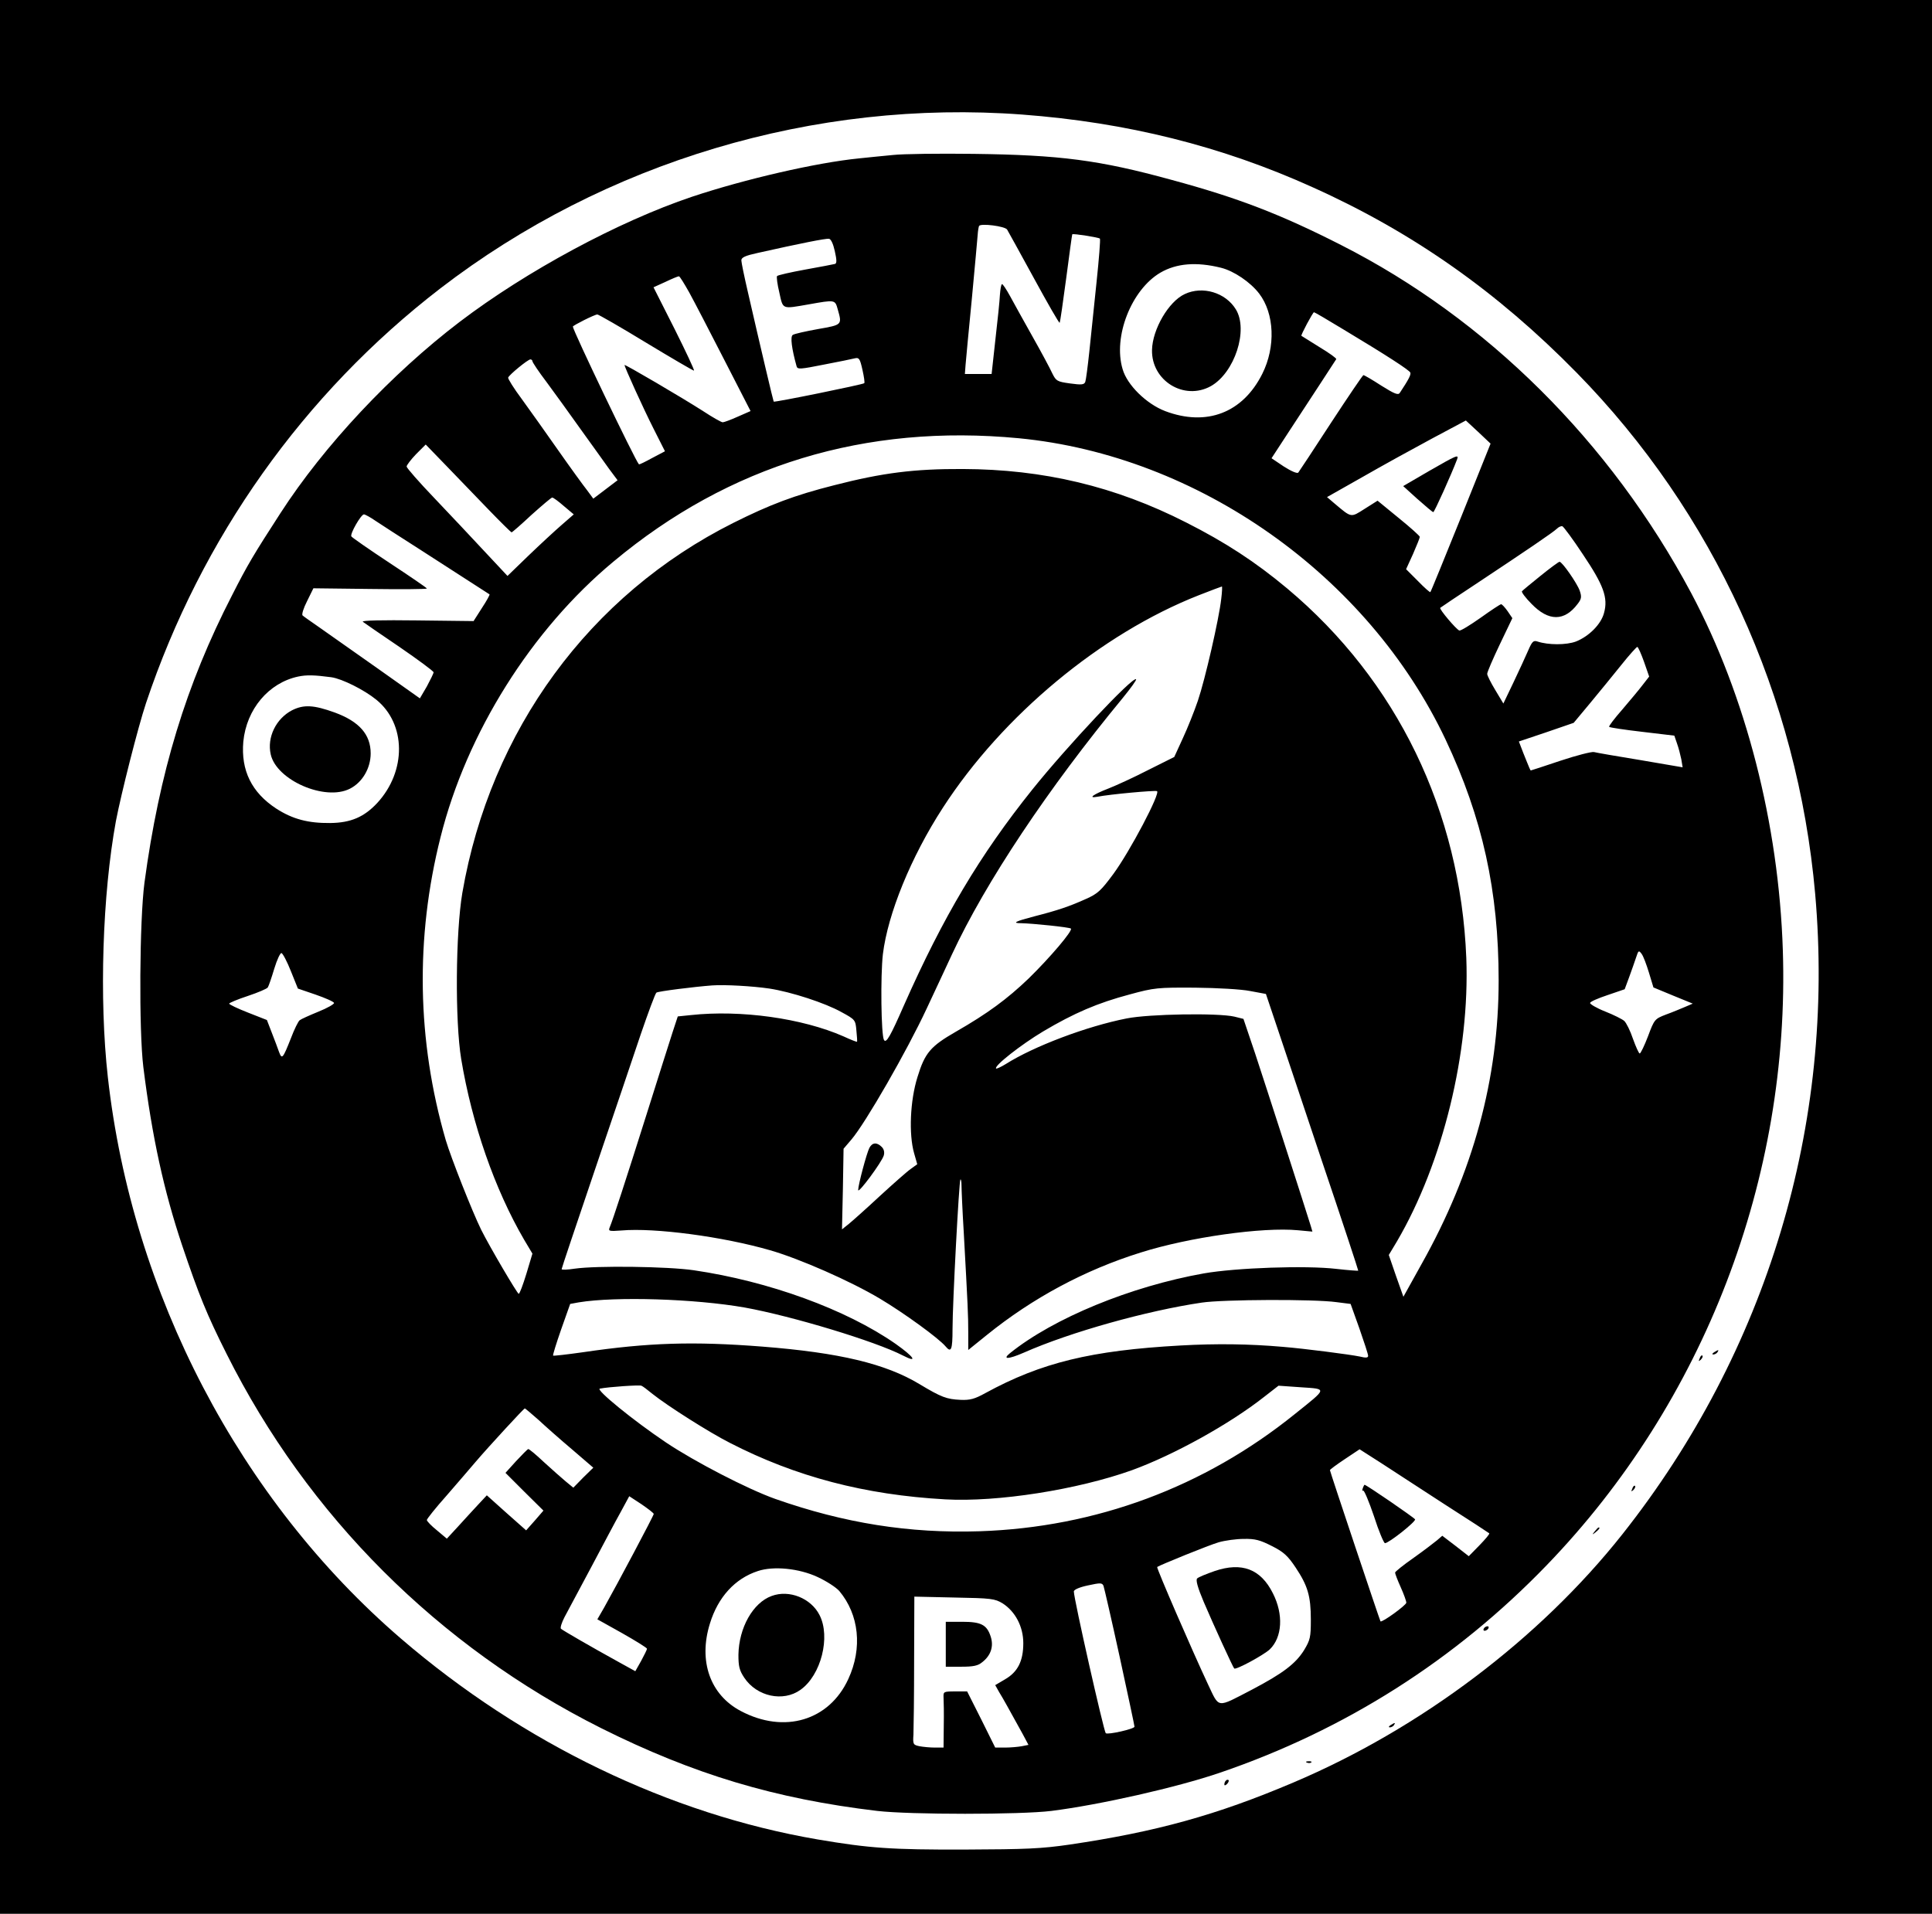 <?xml version="1.0" standalone="no"?>
<!DOCTYPE svg PUBLIC "-//W3C//DTD SVG 20010904//EN"
 "http://www.w3.org/TR/2001/REC-SVG-20010904/DTD/svg10.dtd">
<svg version="1.0" xmlns="http://www.w3.org/2000/svg"
 width="860pt" height="852pt" viewBox="0 0 860 852"
 preserveAspectRatio="xMidYMid meet">

<g transform="translate(0,852) scale(0.1,-0.1)"
fill="#000000" stroke="none">
<path d="M0 4260 l0 -4260 4300 0 4300 0 0 4260 0 4260 -4300 0 -4300 0 0
-4260z m4550 3750 c465 -35 888 -140 1296 -325 442 -199 819 -464 1172 -824
609 -621 984 -1439 1062 -2321 90 -1025 -214 -2036 -858 -2850 -368 -465 -899
-866 -1466 -1106 -339 -144 -609 -219 -996 -276 -124 -18 -192 -21 -465 -22
-328 -1 -425 6 -655 45 -660 113 -1313 428 -1855 894 -718 618 -1197 1535
-1305 2500 -39 349 -24 813 36 1140 23 120 98 417 134 525 246 735 701 1377
1310 1846 732 563 1666 843 2590 774z"/>
<path d="M3975 7830 c-44 -4 -111 -11 -150 -15 -192 -19 -511 -93 -745 -171
-327 -110 -737 -331 -1034 -557 -303 -231 -603 -550 -798 -852 -119 -184 -146
-229 -215 -365 -205 -398 -324 -790 -390 -1280 -22 -168 -25 -656 -5 -820 39
-312 91 -550 173 -795 74 -219 109 -306 198 -483 361 -721 943 -1302 1666
-1665 412 -206 775 -315 1230 -369 147 -17 637 -17 775 0 215 27 560 105 750
170 557 190 1048 502 1455 924 701 726 1084 1724 1051 2738 -18 562 -165 1133
-408 1590 -360 674 -910 1220 -1558 1549 -271 138 -462 211 -754 290 -324 89
-497 111 -881 116 -154 2 -316 0 -360 -5z m508 -332 c4 -7 58 -104 119 -216
61 -112 112 -201 115 -199 2 3 15 92 29 198 14 107 26 195 27 196 5 4 117 -14
123 -19 3 -3 -4 -91 -15 -195 -11 -103 -25 -242 -32 -308 -7 -66 -15 -127 -18
-135 -5 -13 -17 -14 -68 -7 -58 8 -62 11 -79 45 -9 20 -48 93 -87 162 -39 69
-84 151 -101 182 -17 31 -33 55 -36 53 -4 -2 -7 -23 -9 -47 -1 -24 -10 -113
-20 -198 l-17 -155 -60 0 -59 0 3 40 c2 22 14 155 28 295 13 140 25 269 26
285 1 17 4 34 6 39 7 13 116 -1 125 -16z m-767 -96 c9 -40 9 -54 1 -57 -7 -2
-66 -13 -132 -25 -66 -12 -123 -25 -126 -29 -3 -3 1 -36 10 -73 17 -77 10 -74
131 -53 118 21 117 21 129 -22 20 -70 20 -69 -88 -88 -55 -10 -105 -21 -112
-26 -12 -7 -5 -61 17 -140 4 -14 17 -13 122 8 64 12 126 25 138 28 18 4 22 -2
33 -51 7 -31 11 -58 8 -60 -6 -6 -399 -86 -403 -82 -2 3 -58 239 -115 488 -16
69 -29 132 -29 141 0 13 18 21 73 33 192 43 303 65 317 63 9 -1 19 -23 26 -55z
m1719 -74 c57 -14 131 -64 170 -115 68 -89 74 -237 14 -357 -87 -174 -248
-236 -433 -166 -83 32 -169 116 -189 187 -43 144 39 353 168 429 72 42 161 49
270 22z m-2367 -110 c22 -40 92 -175 156 -300 l117 -228 -57 -25 c-31 -14 -61
-25 -67 -25 -6 0 -45 22 -86 49 -95 61 -351 211 -351 206 0 -9 82 -190 129
-283 l51 -101 -57 -30 c-31 -17 -57 -30 -59 -28 -17 18 -294 596 -294 613 0 5
97 54 109 54 5 0 103 -56 216 -125 114 -69 210 -125 214 -125 4 0 -35 83 -86
185 l-94 186 53 24 c29 14 56 25 60 25 4 0 24 -33 46 -72z m2911 -164 c193
-116 295 -182 299 -193 3 -10 -8 -31 -47 -90 -7 -11 -23 -5 -82 32 -40 26 -76
47 -80 47 -3 0 -68 -96 -144 -212 -76 -117 -142 -217 -146 -222 -5 -5 -31 6
-64 27 l-55 37 77 118 c42 64 106 162 142 217 36 55 67 103 69 106 2 4 -32 28
-75 54 -43 27 -79 49 -80 50 -4 2 51 105 56 105 3 0 61 -34 130 -76z m-3609
-142 c0 -5 28 -47 63 -93 34 -46 102 -140 151 -209 49 -69 107 -148 127 -177
l38 -51 -54 -41 -54 -41 -28 38 c-16 20 -74 100 -128 177 -54 77 -127 180
-162 228 -36 48 -63 92 -61 96 5 13 88 81 99 81 5 0 9 -4 9 -8z m4133 -696
c-73 -181 -134 -331 -136 -332 -2 -2 -27 20 -55 49 l-53 53 31 68 c16 37 30
71 30 76 0 4 -42 42 -94 84 l-94 77 -57 -36 c-63 -40 -58 -41 -134 23 l-34 29
159 90 c87 50 227 127 309 171 l150 80 55 -51 55 -52 -132 -329z m-1968 353
c798 -77 1554 -610 1900 -1342 164 -348 236 -673 236 -1072 0 -437 -113 -853
-344 -1264 l-80 -144 -33 93 -32 93 36 60 c205 350 325 843 309 1262 -26 653
-309 1236 -797 1645 -141 118 -276 206 -450 294 -316 161 -636 237 -995 238
-215 1 -357 -17 -571 -72 -178 -45 -286 -86 -450 -168 -640 -321 -1081 -923
-1206 -1647 -30 -177 -33 -571 -5 -740 48 -289 149 -579 280 -804 l37 -62 -27
-90 c-15 -49 -30 -89 -34 -89 -6 0 -128 207 -167 285 -39 79 -135 322 -158
400 -128 442 -136 900 -23 1348 116 464 405 924 770 1227 515 430 1122 614
1804 549z m-2361 -317 c54 -56 101 -102 103 -102 3 0 43 35 89 78 47 42 88 77
92 77 5 0 28 -17 52 -38 l44 -37 -54 -47 c-30 -26 -97 -88 -148 -137 l-93 -90
-102 109 c-56 60 -157 168 -224 238 -68 71 -123 134 -123 140 0 6 19 31 42 55
l43 43 90 -93 c49 -51 134 -139 189 -196z m-502 -51 c24 -16 115 -75 203 -131
157 -101 296 -191 304 -196 2 -2 -13 -29 -34 -61 l-37 -58 -252 3 c-156 2
-247 0 -241 -6 6 -5 79 -55 163 -112 83 -57 152 -108 152 -113 0 -5 -14 -33
-30 -63 l-31 -53 -192 136 c-106 75 -221 156 -257 181 -36 25 -69 48 -73 52
-5 4 4 33 20 64 l28 57 252 -3 c139 -2 253 -1 253 2 0 3 -75 54 -166 114 -91
60 -167 113 -170 118 -7 11 43 98 56 98 5 0 29 -13 52 -29z m5374 -149 c92
-137 113 -193 94 -261 -13 -50 -67 -104 -125 -127 -43 -16 -123 -16 -171 0
-18 6 -24 1 -42 -41 -11 -26 -41 -90 -65 -141 l-45 -94 -36 60 c-20 33 -36 65
-36 72 0 8 25 66 56 131 l56 117 -21 31 c-12 17 -25 31 -29 31 -4 0 -45 -27
-91 -60 -47 -33 -89 -59 -95 -57 -13 4 -91 96 -85 101 2 2 78 53 169 113 217
144 332 222 350 239 8 8 19 13 25 11 5 -2 47 -58 91 -125z m-1610 -199 c-10
-89 -72 -359 -104 -453 -16 -47 -46 -122 -67 -167 l-38 -83 -116 -58 c-64 -33
-143 -69 -176 -82 -70 -27 -94 -45 -50 -37 56 11 253 29 265 25 18 -6 -121
-270 -195 -370 -54 -73 -69 -87 -121 -110 -73 -33 -126 -51 -228 -77 -88 -23
-103 -31 -60 -31 50 -1 216 -18 221 -24 9 -9 -92 -128 -188 -222 -96 -92 -183
-156 -324 -237 -113 -65 -138 -94 -171 -202 -33 -105 -39 -255 -15 -339 l14
-49 -29 -21 c-16 -11 -78 -66 -138 -121 -59 -55 -122 -111 -138 -124 l-30 -24
4 180 3 179 35 41 c63 74 247 394 335 583 48 102 98 210 112 240 150 323 430
742 761 1143 35 43 62 80 59 83 -14 14 -307 -298 -461 -490 -234 -292 -398
-568 -572 -961 -60 -137 -79 -171 -89 -155 -13 21 -16 286 -5 382 22 180 125
433 267 652 266 411 704 775 1139 946 54 21 101 39 103 39 2 1 1 -25 -3 -56z
m1882 -279 l23 -66 -28 -36 c-15 -20 -56 -69 -91 -110 -35 -40 -62 -75 -59
-78 3 -3 69 -13 147 -22 l143 -17 12 -35 c7 -19 15 -51 19 -70 l6 -36 -187 32
c-104 17 -197 33 -208 36 -11 2 -78 -15 -150 -39 -71 -24 -130 -43 -131 -43
-1 0 -4 6 -7 13 -3 6 -14 35 -26 64 l-20 52 122 41 122 42 75 90 c41 50 104
126 138 169 35 44 67 79 70 79 4 0 17 -30 30 -66z m-5843 -69 c48 -7 146 -56
200 -100 133 -108 135 -318 4 -460 -58 -62 -117 -88 -209 -89 -98 -1 -167 17
-240 64 -110 72 -158 170 -147 298 14 145 113 262 244 290 38 8 72 7 148 -3z
m5865 -1315 l20 -66 87 -36 88 -36 -35 -15 c-19 -8 -57 -24 -85 -34 -49 -19
-51 -21 -79 -96 -16 -42 -33 -77 -37 -77 -4 0 -17 29 -30 65 -12 36 -30 72
-39 80 -9 8 -47 27 -85 42 -38 15 -68 33 -67 38 1 6 36 21 78 35 l76 26 20 54
c11 30 25 70 31 88 10 31 12 32 24 16 8 -10 22 -48 33 -84z m-6045 6 l31 -77
79 -27 c43 -15 80 -31 82 -37 1 -5 -30 -23 -70 -39 -39 -16 -77 -33 -83 -38
-6 -4 -24 -40 -39 -80 -36 -91 -40 -96 -53 -61 -5 15 -20 54 -32 85 l-22 57
-84 33 c-46 18 -84 36 -84 40 0 3 37 19 83 34 45 15 85 32 89 38 4 6 17 44 29
84 12 40 27 71 32 69 6 -2 25 -38 42 -81z m2130 -77 c97 -15 248 -64 321 -105
61 -33 62 -35 66 -81 3 -27 4 -49 3 -51 -1 -1 -28 9 -60 24 -184 81 -458 119
-679 95 l-59 -6 -23 -70 c-12 -38 -64 -200 -114 -360 -95 -301 -152 -476 -166
-509 -7 -17 -3 -18 52 -14 148 13 451 -27 662 -88 132 -38 357 -137 488 -215
109 -65 263 -177 293 -213 25 -30 31 -16 31 77 0 115 29 659 35 666 3 2 5 -10
5 -27 0 -17 4 -111 10 -209 18 -327 20 -368 20 -445 l0 -78 83 67 c203 164
435 289 685 367 215 68 542 114 700 99 l64 -6 -7 24 c-22 72 -204 636 -248
769 l-52 154 -40 10 c-73 17 -380 12 -480 -8 -178 -35 -413 -124 -538 -203
-21 -13 -41 -22 -43 -20 -11 11 112 107 209 165 138 82 243 127 386 165 110
30 125 31 291 30 97 -1 206 -7 245 -15 l70 -13 42 -125 c23 -69 116 -345 206
-615 91 -269 164 -491 163 -492 -1 -1 -45 2 -97 8 -137 16 -447 5 -590 -20
-326 -58 -669 -199 -863 -355 -36 -29 -8 -28 61 2 208 92 549 187 793 223 95
14 498 16 599 2 l63 -8 39 -109 c21 -60 39 -115 39 -122 0 -9 -10 -10 -38 -3
-44 9 -244 35 -342 43 -149 13 -295 15 -455 6 -397 -22 -620 -76 -869 -212
-47 -26 -68 -32 -111 -30 -61 3 -84 11 -182 70 -151 91 -356 140 -699 167
-307 24 -507 18 -799 -25 -71 -10 -131 -17 -133 -15 -2 2 14 54 36 117 l40
113 38 7 c164 27 517 16 739 -23 210 -38 581 -150 705 -214 68 -35 49 -6 -33
52 -221 154 -565 279 -899 328 -117 17 -432 21 -530 7 -32 -5 -58 -6 -58 -2 0
4 66 200 146 436 80 236 173 510 206 609 34 99 65 183 70 186 9 6 168 26 248
32 57 4 180 -3 255 -14z m-520 -1805 c65 -52 252 -171 345 -218 292 -150 599
-231 958 -251 232 -13 588 43 831 130 184 67 433 204 589 327 l63 49 100 -7
c118 -8 119 -2 -27 -119 -404 -326 -887 -505 -1404 -522 -313 -10 -602 36
-909 144 -124 44 -359 166 -486 251 -146 98 -315 236 -295 240 41 8 176 17
185 13 6 -2 28 -19 50 -37z m-507 -116 c31 -29 99 -89 150 -132 l93 -80 -45
-44 -44 -45 -34 28 c-18 15 -62 54 -97 86 -35 33 -66 59 -70 58 -3 -1 -27 -25
-54 -54 l-47 -52 84 -84 85 -84 -38 -44 -39 -44 -88 78 -87 78 -41 -44 c-23
-25 -63 -68 -89 -97 l-48 -52 -44 37 c-25 20 -45 41 -45 46 0 5 39 54 88 109
48 55 106 123 130 151 59 69 214 237 218 237 2 0 30 -24 62 -52z m4037 -378
c105 -67 192 -124 194 -126 3 -3 -17 -26 -43 -53 l-48 -49 -59 46 -59 45 -23
-20 c-12 -10 -59 -46 -104 -78 -46 -32 -83 -62 -83 -66 0 -5 11 -34 25 -65 14
-31 25 -62 25 -69 0 -11 -109 -90 -115 -83 -3 4 -225 667 -225 673 0 3 30 25
66 49 l66 44 97 -62 c53 -35 182 -118 286 -186z m-3525 -40 c0 -7 -164 -316
-221 -417 l-30 -52 111 -62 c60 -34 110 -65 110 -69 0 -4 -12 -28 -26 -54
l-26 -46 -76 42 c-118 65 -246 139 -255 147 -4 4 3 27 16 52 13 24 66 123 117
219 51 96 110 208 132 247 l39 72 55 -36 c29 -20 54 -39 54 -43z m2752 -143
c52 -26 71 -44 105 -95 54 -81 68 -127 68 -233 0 -78 -3 -90 -30 -135 -38 -61
-95 -104 -232 -176 -160 -83 -144 -85 -196 24 -69 147 -230 518 -226 522 13 9
232 98 274 110 28 8 78 15 112 15 50 1 72 -5 125 -32z m-2022 -138 c39 -18 82
-46 96 -62 88 -105 104 -254 40 -392 -85 -185 -285 -245 -479 -142 -136 72
-189 222 -137 389 36 118 112 201 214 234 69 23 183 12 266 -27z m1344 -355
c36 -166 66 -306 66 -311 0 -10 -119 -37 -128 -29 -9 10 -142 598 -142 631 0
8 25 19 63 27 55 12 63 12 69 -2 3 -8 36 -151 72 -316z m-521 238 c56 -36 92
-103 92 -177 0 -79 -24 -128 -81 -161 l-44 -26 18 -32 c18 -29 41 -71 105
-187 l25 -47 -30 -6 c-17 -3 -50 -6 -74 -6 l-44 0 -62 125 -63 125 -53 0 c-52
0 -53 -1 -52 -27 1 -16 2 -72 1 -125 l-1 -98 -39 0 c-21 0 -52 3 -68 6 -28 6
-30 8 -27 52 1 26 3 174 3 330 l1 284 178 -4 c165 -3 180 -5 215 -26z"/>
<path d="M5274 7211 c-72 -33 -144 -157 -146 -249 -3 -137 143 -227 262 -161
106 60 168 250 111 342 -46 75 -148 105 -227 68z"/>
<path d="M6361 6423 l-115 -67 64 -58 c36 -32 67 -58 70 -58 5 0 81 169 106
235 9 24 -3 18 -125 -52z"/>
<path d="M6858 5957 c-42 -34 -80 -65 -83 -69 -4 -3 15 -29 42 -56 76 -79 147
-79 206 0 17 22 18 31 9 58 -12 34 -79 130 -90 129 -4 0 -42 -28 -84 -62z"/>
<path d="M3870 3410 c-12 -23 -50 -165 -50 -188 0 -18 105 124 114 154 4 14 1
28 -9 38 -22 22 -42 20 -55 -4z"/>
<path d="M1300 5358 c-71 -37 -112 -120 -95 -196 25 -115 242 -210 353 -153
55 28 92 91 92 157 0 84 -51 142 -160 182 -94 34 -138 36 -190 10z"/>
<path d="M6066 1894 c-3 -8 -2 -13 2 -10 4 3 26 -49 48 -114 21 -66 44 -120
49 -120 17 0 138 96 134 106 -3 7 -217 154 -225 154 -1 0 -5 -7 -8 -16z"/>
<path d="M5407 1526 c-37 -13 -72 -27 -78 -33 -7 -7 2 -40 29 -104 43 -101
130 -291 136 -297 8 -7 131 60 158 85 56 54 62 156 14 250 -54 108 -138 140
-259 99z"/>
<path d="M3435 1415 c-83 -30 -146 -141 -148 -262 0 -51 4 -69 26 -102 56 -84
173 -109 250 -54 92 65 135 236 85 333 -38 75 -135 114 -213 85z"/>
<path d="M4210 1200 l0 -100 69 0 c53 0 74 4 93 20 39 30 52 71 38 114 -17 53
-43 66 -127 66 l-73 0 0 -100z"/>
<path d="M7630 2500 c-9 -6 -10 -10 -3 -10 6 0 15 5 18 10 8 12 4 12 -15 0z"/>
<path d="M7566 2473 c-6 -14 -5 -15 5 -6 7 7 10 15 7 18 -3 3 -9 -2 -12 -12z"/>
<path d="M7266 1893 c-6 -14 -5 -15 5 -6 7 7 10 15 7 18 -3 3 -9 -2 -12 -12z"/>
<path d="M7099 1703 c-13 -16 -12 -17 4 -4 16 13 21 21 13 21 -2 0 -10 -8 -17
-17z"/>
<path d="M6605 1270 c-3 -5 -2 -10 4 -10 5 0 13 5 16 10 3 6 2 10 -4 10 -5 0
-13 -4 -16 -10z"/>
<path d="M6190 840 c-9 -6 -10 -10 -3 -10 6 0 15 5 18 10 8 12 4 12 -15 0z"/>
<path d="M5818 673 c7 -3 16 -2 19 1 4 3 -2 6 -13 5 -11 0 -14 -3 -6 -6z"/>
<path d="M5457 593 c-4 -3 -7 -11 -7 -17 0 -6 5 -5 12 2 6 6 9 14 7 17 -3 3
-9 2 -12 -2z"/>
</g>
</svg>
